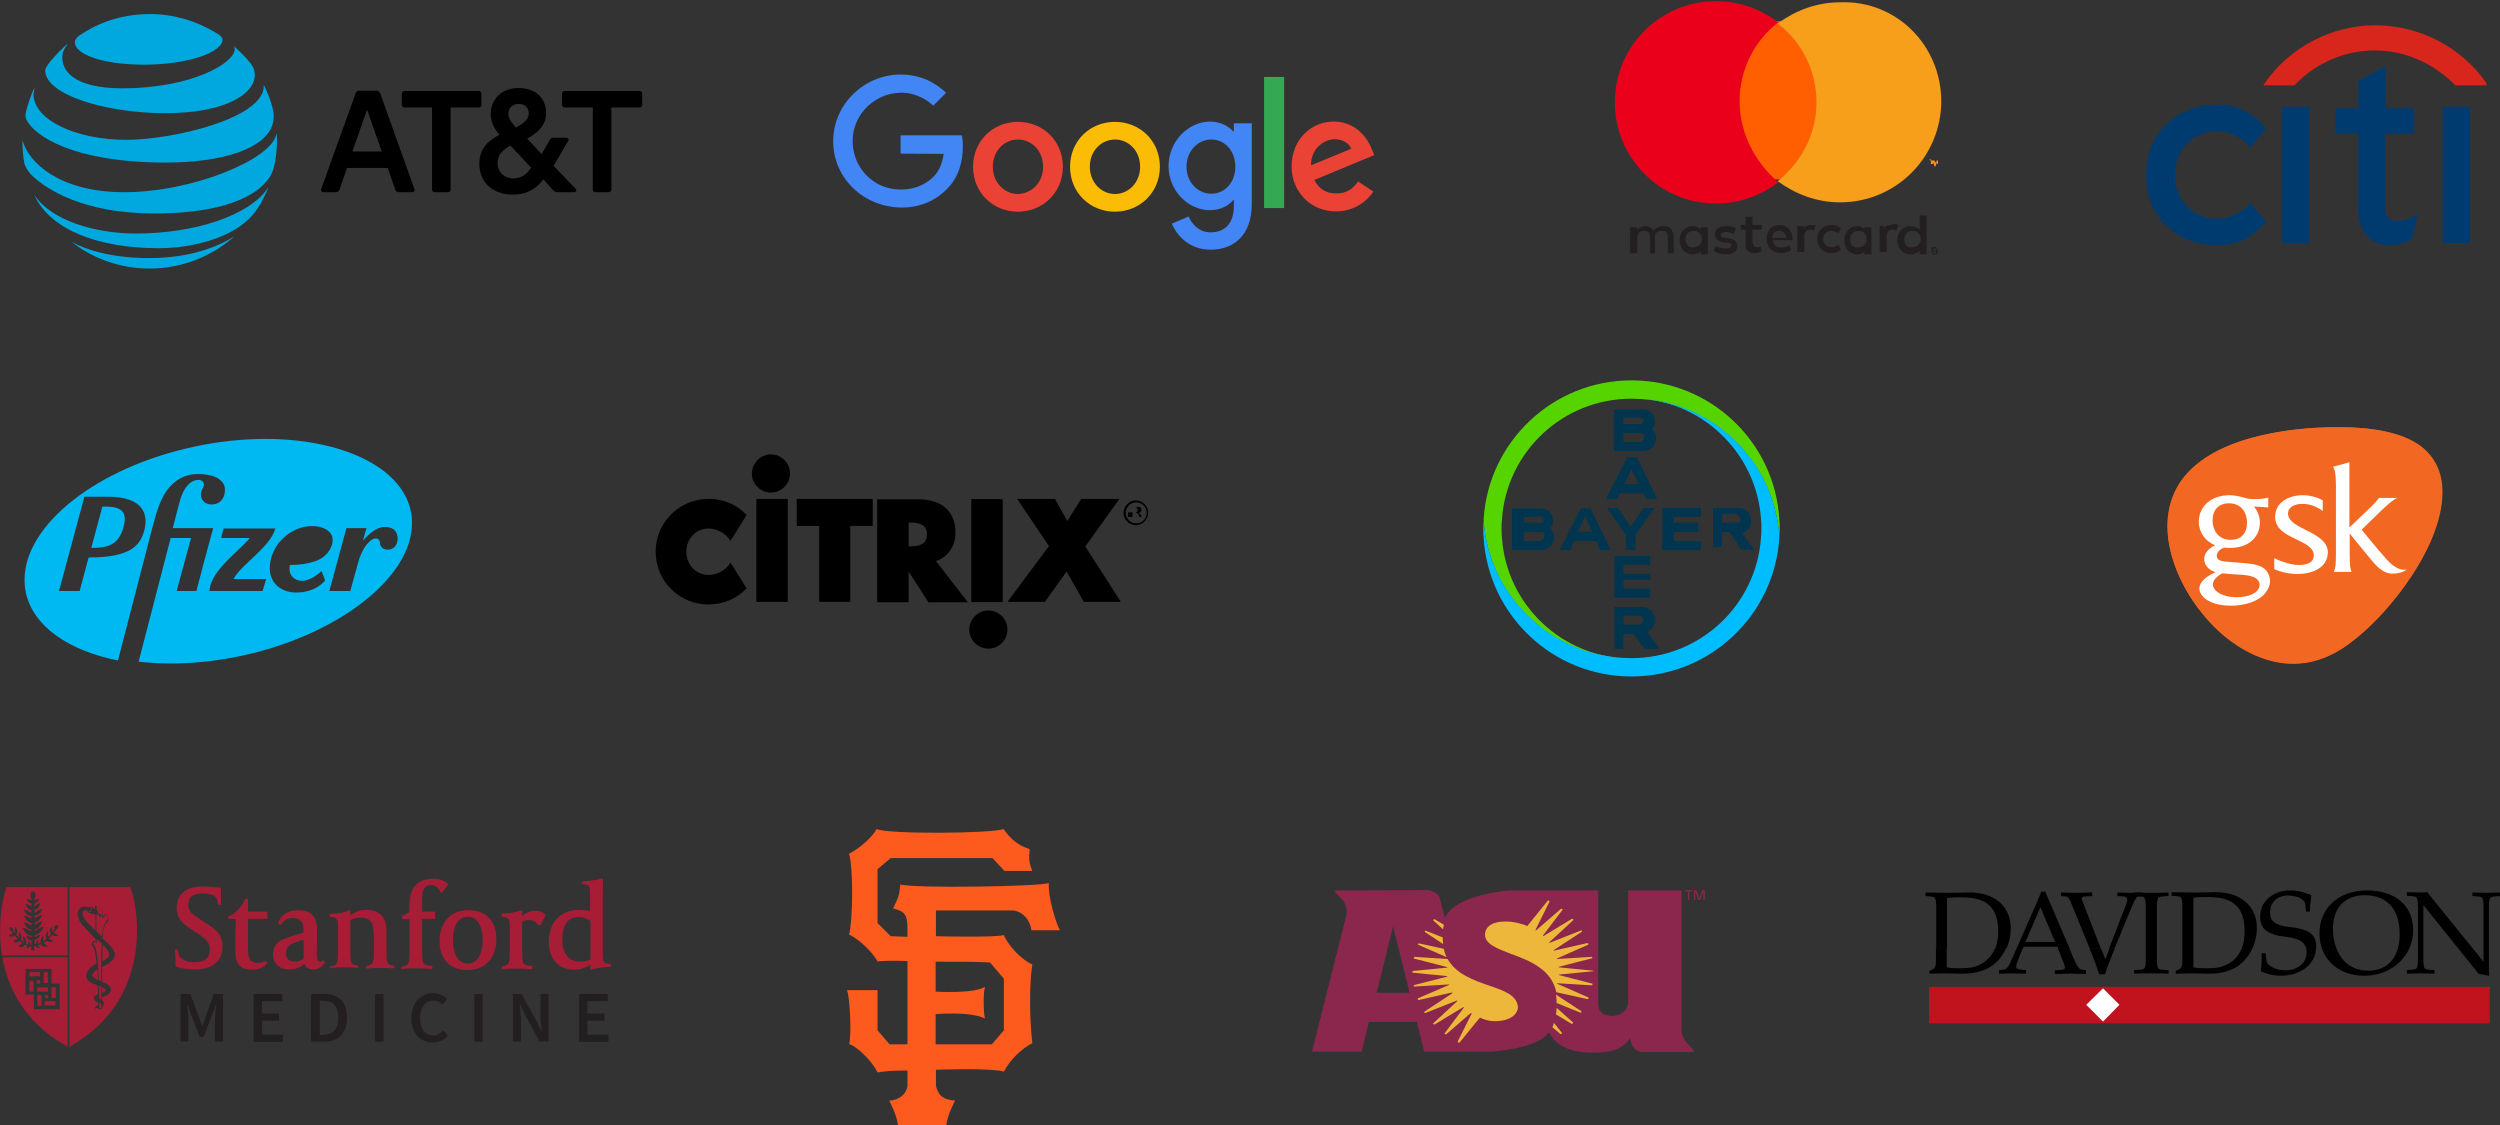 <!-- Generator: Adobe Illustrator 22.0.1, SVG Export Plug-In  -->
<svg version="1.1"
	 xmlns="http://www.w3.org/2000/svg" xmlns:xlink="http://www.w3.org/1999/xlink" xmlns:a="http://ns.adobe.com/AdobeSVGViewerExtensions/3.0/"
	 x="0px" y="0px" width="835px" height="375.8px" viewBox="0 0 835 375.8" style="enable-background:new 0 0 835 375.8;"
	 xml:space="preserve">
<rect x="0" y="0" width="835" height="375.8" fill="#333333" stroke="none"/>
<style type="text/css">
	.st0{fill:#00A8E0;}
	.st1{fill:#003B70;}
	.st2{fill:#D9261C;}
	.st3{fill:#EA4335;}
	.st4{fill:#FBBC05;}
	.st5{fill:#4285F4;}
	.st6{fill:#34A853;}
	.st7{fill:#00354F;}
	.st8{fill:#56D400;}
	.st9{fill:#00BDFF;}
	.st10{fill:#231F20;}
	.st11{fill:#F79410;}
	.st12{fill:#FF5F00;}
	.st13{fill:#EB001B;}
	.st14{fill:#F79E1B;}
	.st15{fill:#FD5A1E;}
	.st16{fill:#8B274C;}
	.st17{fill:#ECB73A;}
	.st18{fill:#A81D36;}
	.st19{fill:#C1131E;stroke:#C1111E;stroke-miterlimit:3.864;}
	.st20{fill:#FFFFFF;}
	.st21{fill-rule:evenodd;clip-rule:evenodd;}
	.st22{clip-path:url(#SVGID_3_);}
	.st23{fill:#00B9F2;}
	.st24{clip-path:url(#SVGID_7_);}
</style>
<defs>
</defs>
<g>
	<g>
		<g id="g3_1_">
			<path id="path5_1_" d="M198.9,64.2c-0.6,0-0.9-0.4-0.9-0.9V35.9h-9.4c-0.5,0-0.9-0.4-0.9-0.9v-3.7c0-0.5,0.4-0.9,0.9-0.9h25
				c0.5,0,0.9,0.4,0.9,0.9V35c0,0.5-0.4,0.9-0.9,0.9h-9.4v27.4c0,0.5-0.4,0.9-0.9,0.9h-4.4 M127.5,50.6l-4.9-14l-4.9,14H127.5z
				 M138.4,63.1c0.2,0.6-0.1,1.1-0.7,1.1h-4.5c-0.6,0-1-0.3-1.2-0.9l-2.5-7.2h-13.6l-2.5,7.2c-0.2,0.6-0.6,0.9-1.2,0.9h-4.2
				c-0.6,0-0.9-0.6-0.7-1.1l11.5-32c0.2-0.6,0.6-0.8,1.2-0.8h5.7c0.6,0,1.1,0.3,1.3,0.9L138.4,63.1 M171.4,59.6c2.7,0,4.5-1.3,6-3.6
				l-6.9-7.4c-2.6,1.5-4.3,3-4.3,5.9C166.2,57.6,168.6,59.6,171.4,59.6 M173.3,34.7c-2.2,0-3.5,1.4-3.5,3.3c0,1.4,0.8,2.7,2.5,4.6
				c3-1.7,4.3-2.8,4.3-4.7C176.6,36.2,175.5,34.7,173.3,34.7 M192.2,63c0.6,0.6,0.2,1.2-0.5,1.2h-5.4c-0.7,0-1.1-0.2-1.6-0.7
				l-3.2-3.6c-2.2,2.9-5.2,5.1-10.3,5.1c-6.2,0-11.1-3.8-11.1-10.2c0-5,2.6-7.6,6.7-9.8c-2-2.3-2.9-4.7-2.9-6.7
				c0-5.3,3.7-8.9,9.3-8.9c5.7,0,9.2,3.4,9.2,8.4c0,4.3-3.1,6.7-6.3,8.5l4.8,5.2l2.7-4.7c0.3-0.6,0.7-0.8,1.4-0.8h4.1
				c0.7,0,1.1,0.5,0.6,1.2l-4.8,8.2L192.2,63 M149.6,64.2c0.6,0,0.9-0.4,0.9-0.9V35.9h9.4c0.5,0,0.9-0.4,0.9-0.9v-3.7
				c0-0.5-0.4-0.9-0.9-0.9h-24.8c-0.5,0-0.9,0.4-0.9,0.9V35c0,0.5,0.4,0.9,0.9,0.9h9.2v27.4c0,0.5,0.4,0.9,0.9,0.9H149.6L149.6,64.2
				z"/>
			<path id="path9_1_" class="st0" d="M23.9,80.8c7.2,5.6,16.3,8.9,26.1,8.9c10.7,0,20.5-4,28-10.5c0.1-0.1,0-0.1,0-0.1
				c-3.4,2.2-12.9,7.1-28,7.1C36.9,86.2,28.6,83.3,23.9,80.8C23.9,80.6,23.9,80.7,23.9,80.8 M52.9,82.9c10.5,0,22-2.9,28.8-8.5
				c1.9-1.5,3.7-3.6,5.3-6.3c0.9-1.6,1.8-3.5,2.6-5.3c0-0.1,0-0.1-0.1,0C83.1,72.2,64.6,78,45.4,78c-13.5,0-28.1-4.3-33.7-12.6
				c-0.1-0.1-0.1,0-0.1,0C16.9,76.8,33,82.9,52.9,82.9 M41.5,64.2c-21.8,0-32-10.1-33.9-17.1c0-0.1-0.1-0.1-0.1,0
				c0,2.3,0.2,5.3,0.6,7.3c0.2,1,1,2.5,2.1,3.7c5.3,5.5,18.4,13.2,41.2,13.2c31,0,38.1-10.3,39.5-13.7c1-2.4,1.6-6.8,1.6-10.5
				c0-0.9,0-1.6-0.1-2.3c0-0.1-0.1-0.1-0.1,0C90.8,53.2,64.3,64.2,41.5,64.2 M11.6,29c-1.2,2.5-2.6,6.6-3,8.8
				c-0.2,0.9-0.1,1.4,0.2,2.1c2.6,5.5,15.8,14.4,46.6,14.4c18.8,0,33.4-4.6,35.7-13c0.4-1.5,0.5-3.2-0.1-5.4
				c-0.6-2.5-1.8-5.3-2.8-7.4c0-0.1-0.1-0.1-0.1,0c0.4,11-30.4,18.2-46,18.2c-16.8,0-30.9-6.7-30.9-15.2
				C11.3,30.6,11.4,29.8,11.6,29C11.7,28.9,11.6,28.9,11.6,29 M78.1,15.4c0.2,0.3,0.3,0.6,0.3,1c0,4.7-14.5,13.1-37.5,13.1
				c-16.9,0-20.1-6.3-20.1-10.3c0-1.4,0.5-2.9,1.8-4.4c0.1-0.1,0-0.1-0.1-0.1c-2.2,1.9-4.2,4-6,6.2c-0.8,1.1-1.4,2-1.4,2.6
				c0,8.3,20.7,14.3,40.1,14.3c20.6,0,29.9-6.7,29.9-12.7c0-2.1-0.8-3.4-2.9-5.7C80.8,17.9,79.5,16.6,78.1,15.4
				C78.1,15.3,78,15.3,78.1,15.4 M71.7,10.7c-6.4-3.8-13.8-6-21.7-6c-8,0-15.7,2.2-22,6.2C26,12,25,13,25,14.2
				c0,3.6,8.4,7.4,23.2,7.4c14.7,0,26.1-4.2,26.1-8.3C74.3,12.4,73.5,11.7,71.7,10.7"/>
		</g>
	</g>
	<g>
		<g transform="matrix(2.476,0,0,2.476,-2.952,-2.952)">
			<path class="st1" d="M304.8,28.6L304.8,28.6c-1.4,1.4-2.9,2.1-4.5,2.1c-3.3,0-5.7-2.5-5.7-5.9c0-3.4,2.4-5.9,5.7-5.9
				c1.6,0,3.1,0.7,4.4,2.1l0.1,0.1l2.1-2.6l-0.1-0.1c-1.8-2.1-3.9-3.1-6.5-3.1c-2.6,0-5,0.9-6.7,2.5c-1.9,1.7-2.9,4.1-2.9,7
				c0,2.9,1,5.3,2.9,7c1.7,1.6,4.1,2.5,6.7,2.5c2.6,0,4.7-1,6.5-3.1l0.1-0.1L304.8,28.6z"/>
			<path class="st1" d="M309,34h3.7V15.6H309V34z"/>
			<path class="st1" d="M327.3,30.1c-1,0.6-1.9,0.9-2.7,0.9c-1.2,0-1.7-0.6-1.7-2.1v-9.7h3.9v-3.4H323v-5.7l-3.7,2v3.7h-3.1v3.4h3.1
				v10.3c0,2.8,1.6,4.7,4,4.8c1.6,0,2.6-0.5,3.2-0.8l0,0l0.9-3.5L327.3,30.1L327.3,30.1z"/>
			<path class="st1" d="M330.7,34h3.7V15.6h-3.7V34z"/>
			<path class="st2" d="M336.6,12.4c-3.4-4.9-9.1-7.8-15-7.8c-5.8,0-11.5,2.9-14.9,7.8l-0.2,0.3h4.3l0-0.1c2.9-3,6.8-4.6,10.7-4.6
				c4,0,7.8,1.6,10.8,4.6l0,0.1h4.3L336.6,12.4L336.6,12.4z"/>
		</g>
	</g>
	<g>
		<g id="g38907_1_" transform="matrix(1.25,0,0,-1.25,-539.886,154.397)">
			<g id="XMLID_2_">
				<g>
					<path d="M735.4-10.2c1.8,0,3.3-1.5,3.3-3.3s-1.5-3.3-3.3-3.3c-1.8,0-3.3,1.5-3.3,3.3C732.2-11.7,733.6-10.2,735.4-10.2z
						 M738.3-13.5c0,1.6-1.3,2.8-2.8,2.8s-2.8-1.3-2.8-2.8c0-1.6,1.3-2.8,2.8-2.8C737-16.4,738.3-15.1,738.3-13.5z"/>
					<path d="M736.9-14.6h-0.6c0,0,0-0.4,0-0.2c0,0.8-0.2,1-0.9,1.4h-2.1v-1.2h1.2v2.4h0.9c0.8,0.5,1.5,0.3,1.5-0.5
						c0-0.6-0.5-0.8-0.9-0.9C736.6-13.7,736.9-14.1,736.9-14.6C736.8-15,736.9-14.6,736.9-14.6z M735.9-12.8c0,0.4-0.3,0.6-0.8,0.6
						h-0.6v-1.2h0.6C735.6-13.4,735.9-13.2,735.9-12.8z"/>
					<polygon points="721.9,-22.5 731.4,-37.3 721.5,-37.3 716.9,-29.2 711.1,-37.3 701.1,-37.3 712.2,-22.4 703.7,-9.8 713.8,-9.8 
						717.1,-15.7 720.8,-9.8 731,-9.8 					"/>
					<polygon points="691.9,-9.8 700,-9.8 700,-9.8 					"/>
					<path d="M696-39.6c2.8,0,5.1-2.3,5.1-5.1s-2.3-5.1-5.1-5.1c-2.8,0-5.1,2.3-5.1,5.1C690.9-41.9,693.2-39.6,696-39.6z"/>
					<path d="M682-26.4l8.5-11H680l-5.3,8.2v-8.2h-8.4v27.5h11c3.3,0,5.9-0.9,7.6-2.6c1.5-1.5,2.3-3.6,2.3-6.2
						C687.3-22.4,685.2-25.3,682-26.4z M679.6-19.3c0,0.9-0.2,1.6-0.7,2.1c-1,1-2.8,1.1-4.2,1.1v-6.4
						C678.1-22.5,679.6-21.6,679.6-19.3z"/>
					<polygon points="665.1,-9.8 665.1,-17 659.1,-17 659.1,-37.3 650.8,-37.3 650.8,-17 644.8,-17 644.8,-9.8 					"/>
					<polygon points="642.4,-9.8 642.4,-37.3 634,-37.3 634,-33.6 634,-13.6 634,-9.8 					"/>
					<path d="M637.9,2.1c2.8,0,5.1-2.3,5.1-5.1c0-2.8-2.3-5.1-5.1-5.1c-2.8,0-5.1,2.3-5.1,5.1C632.9-0.2,635.1,2.1,637.9,2.1z"/>
					<path d="M631.4-14.1l-4.3-6.9c-1.2,2-3.6,3.3-5.9,3.3c-3.4,0-5.9-2.8-5.9-6.2s2.5-6.2,5.9-6.2c2.4,0,4.7,1.3,5.9,3.3l4.3-6.9
						c-2.6-2.7-6.2-4.3-10.2-4.3c-7.8,0-14.1,6.3-14.1,14.1c0,7.8,6.3,14.1,14.1,14.1C625.2-9.7,628.9-11.4,631.4-14.1z"/>
				</g>
			</g>
		</g>
		<polygon points="334.9,166.7 334.9,201.1 324.4,201.1 324.4,196.4 324.4,171.4 324.4,166.7 		"/>
	</g>
	<g>
		<path class="st3" d="M355,55.7c0,8.6-6.7,15-15,15c-8.3,0-15-6.3-15-15c0-8.7,6.7-15,15-15C348.3,40.7,355,47,355,55.7z
			 M348.4,55.7c0-5.4-3.9-9.1-8.4-9.1c-4.5,0-8.4,3.7-8.4,9.1c0,5.3,3.9,9.1,8.4,9.1C344.5,64.7,348.4,61,348.4,55.7z"/>
		<path class="st4" d="M387.4,55.7c0,8.6-6.7,15-15,15s-15-6.3-15-15c0-8.7,6.7-15,15-15S387.4,47,387.4,55.7z M380.8,55.7
			c0-5.4-3.9-9.1-8.4-9.1s-8.4,3.7-8.4,9.1c0,5.3,3.9,9.1,8.4,9.1S380.8,61,380.8,55.7z"/>
		<path class="st5" d="M418.1,41.6v26.4c0,10.9-6.3,15.4-13.8,15.4c-7.1,0-11.3-4.8-12.9-8.7l5.6-2.4c1,2.4,3.4,5.3,7.3,5.3
			c4.8,0,7.8-3,7.8-8.7v-2.1h-0.2c-1.4,1.8-4.2,3.4-7.7,3.4c-7.3,0-13.9-6.4-13.9-14.7c0-8.4,6.7-14.9,13.9-14.9
			c3.5,0,6.2,1.6,7.7,3.3h0.2v-2.7h6.1L418.1,41.6z M412.6,55.7c0-5.3-3.5-9.1-8-9.1c-4.5,0-8.3,3.8-8.3,9.1c0,5.2,3.8,9,8.3,9
			C409.1,64.7,412.6,60.9,412.6,55.7z"/>
		<path class="st6" d="M428.9,25.7v43.8h-6.7V25.7H428.9z"/>
		<path class="st3" d="M453.6,60.6l5.1,3.4c-1.6,2.4-5.6,6.6-12.5,6.6c-8.5,0-14.8-6.6-14.8-15c0-8.9,6.4-15,14.1-15
			c7.8,0,11.6,6.2,12.8,9.5l0.7,1.7l-20,8.3c1.5,3,3.9,4.5,7.2,4.5C449.6,64.7,451.9,63.1,453.6,60.6L453.6,60.6z M437.9,55.2
			l13.4-5.5c-0.7-1.9-2.9-3.2-5.5-3.2C442.4,46.5,437.8,49.5,437.9,55.2z"/>
		<path class="st5" d="M300.8,51.3v-6.1h20.5c0.2,1.1,0.3,2.3,0.3,3.7c0,4.6-1.2,10.2-5.3,14.2c-3,3.1-6.7,5.1-11.2,5.9
			c-12.9,2.1-25.3-6.5-26.7-19.5c-1.4-13.3,9.4-24.6,22.4-24.6c6.8,0,11.6,2.7,15.2,6.1l-4.3,4.3c-1.9-1.8-4.4-3.3-7.5-4
			c-9.6-2-19,5.3-19.4,15.1c-0.4,9.3,6.8,16.9,15.9,16.9c5.8,0,9.1-2.3,11.2-4.4c1.7-1.7,2.8-4.2,3.3-7.5L300.8,51.3z"/>
	</g>
	<g>

		<g id="g4137_2_" transform="scale(1.303,1.303)">
			<g id="g4139_2_">
				<path id="path4141_2_"  class="st7" d="M416.1,108.7h4.3c0.5,0,0.9-0.4,0.9-0.9
					c0-0.5-0.4-0.9-0.9-0.7h-4.3V108.7z M416.1,113.3h4.4c0.6-0.3,1-0.8,1-1.3c0-0.6-0.4-1-1-1h-4.4V113.3z M423.5,110
					c0.6,0.6,1,1.4,1,2.3c0,1.8-1.5,3.3-3.3,3.3h-7.5v-10.7l7.4,0c1.7,0,3.1,1.4,3.1,3.1C424.3,108.8,424,109.5,423.5,110z"/>
				<path id="path4143_2_"  class="st7" d="M424.8,127.9H422l-0.8-1.5h-5.9l-0.8,1.5h-2.8l5.4-10.7
					h2.5L424.8,127.9z M418.2,120.3l-1.8,3.8h3.7L418.2,120.3z"/>
				<polygon id="polygon4145_2_" class="st7" points="411.9,130.2 414.7,130.2 418,135.1 421.3,130.2 424.1,130.2 419.2,137.2 
					419.2,141 416.8,141 416.8,137.2 				"/>
				<polygon id="polygon4147_2_" class="st7" points="436,130.2 436,132.5 429.1,132.5 429.1,134 435.3,134 435.3,136.4 
					429.1,136.4 429.1,138.7 436,138.7 436,141 426.1,141 426.1,130.2 				"/>
				<path id="path4149_2_"  class="st7" d="M443.4,136.4h-2v3.8h-2.3v-10h6.5
					c1.8,0,3.3,1.5,3.3,3.3c0,1.5-1,2.8-2.4,3.2l3.2,4.2h-3.3L443.4,136.4z M445.2,131.7h-3.8v2.3h3.8c0.5,0.2,1-0.2,1-0.8
					C446.2,132.7,445.8,132.3,445.2,131.7z"/>
				<path id="path4151_2_"  class="st7" d="M412.9,141h-2.8l-0.8-2.3h-5.9l-0.8,2.3h-2.8l5.4-10.7
					h2.5L412.9,141z M406.3,132.5l-1.8,3.8h3.7L406.3,132.5z"/>
				<path id="path4153_2_"  class="st7" d="M390.7,134h4.1c0.5,0,0.9-0.4,0.9-0.9s-0.4-0.9-0.9-0.6
					h-4.1V134z M390.4,138.7h4.5c0.6-0.4,1-0.8,1-1.4c0-0.6-0.4-1-1-0.9h-4.2v2.3H390.4z M397.4,135.4c0.6,0.6,1,1.4,1,2.3
					c0,1.8-1.5,3.3-3.3,3.3h-7.5v-10.7h7.4c1.7,0,3.1,1.4,3.1,3.1C398.2,134.1,397.9,134.8,397.4,135.4z"/>
				<polygon id="polygon4155_2_" class="st7" points="423,142.5 423,144.8 416.1,144.8 416.1,147.1 423,147.1 423,148.6 
					416.1,148.6 416.1,150.9 423,150.9 423,153.2 413.8,153.2 413.8,142.5 				"/>
				<path id="path4157_2_"  class="st7" d="M421.2,159c0-0.6-0.4-1-1-1.2h-4.1v2.3h4.1
					C420.8,160,421.2,159.6,421.2,159z M413.8,166.3v-10.7h7.2c1.8,0,3.3,1.5,3.3,3.3c0,1.4-0.9,2.6-2.1,3.1l3.2,4.3h-3.9l-2.8-3.8
					h-2.6v3.8L413.8,166.3L413.8,166.3z"/>
			</g>
			<g id="g4159_2_">
				<path id="path4161_2_"  class="st8" d="M456.1,133.1c-1.2-19.9-17.7-35.6-37.9-35.6
					s-36.7,15.8-37.9,35.6c0,0.8,0.1,1.6,0.2,2.4c0.8,6.6,3.3,12.7,7.1,17.8c6.9,9.4,18,15.5,30.6,15.5c-17.6,0-32-13.7-33.2-30.9
					c-0.1-0.8-0.1-1.6-0.1-2.4c0-0.8,0-1.6,0.1-2.4c1.2-17.3,15.6-30.9,33.2-30.9c12.6,0,23.7,6.1,30.6,15.5
					c3.8,5.1,6.3,11.2,7.1,17.8c0.1,0.8,0.2,1.5,0.2,2.3c0-0.8,0.1-1.6,0.1-2.4S456.2,133.9,456.1,133.1"/>
				<path id="path4163_2_"  class="st9" d="M380.3,137.8c1.2,19.9,17.7,35.6,37.9,35.6
					s36.7-15.8,37.9-35.6c0-0.8-0.1-1.6-0.2-2.4c-0.8-6.6-3.3-12.7-7.1-17.8c-6.9-9.4-18-15.5-30.6-15.5c17.6,0,32,13.7,33.2,30.9
					c0.1,0.8,0.1,1.6,0.1,2.4c0,0.8,0,1.6-0.1,2.4c-1.2,17.3-15.6,30.9-33.2,30.9c-12.6,0-23.7-6.1-30.6-15.5
					c-3.8-5.1-6.3-11.2-7.1-17.8c-0.1-0.8-0.2-1.6-0.2-2.3c0,0.8-0.1,1.6-0.1,2.4S380.2,137,380.3,137.8"/>
			</g>
		</g>
	</g>
	<g>
		<g transform="translate(1565.7 -1106.8)">
		</g>
	</g>
	<g transform="matrix(3.144 0 0 3.144 -4835.7 -1027.6)">
		<g transform="matrix(1.25 0 0 -1.25 1102.5 727.74)">
			<path class="st10" d="M512.9,299.3L512.9,299.3L512.9,299.3C513,299.3,513,299.3,512.9,299.3C513,299.4,513,299.4,512.9,299.3
				C513,299.4,513,299.4,512.9,299.3C513,299.4,513,299.4,512.9,299.3L512.9,299.3z M513,299.5C513,299.4,513,299.4,513,299.5
				C513,299.4,513,299.4,513,299.5c0.1-0.1,0.1-0.1,0.1-0.1c0,0,0,0,0,0l0.1-0.1H513l-0.1,0.1h-0.2v-0.1h0.1L513,299.5L513,299.5z
				 M512.9,299.2C513,299.2,513,299.2,512.9,299.2c0.1,0,0.1,0,0.1,0.1s0,0,0,0.1c0,0,0,0,0,0.1s0,0,0,0.1c0,0,0,0,0,0.1s0,0-0.1,0
				c0,0,0,0-0.1,0s0,0-0.1,0c0,0,0,0-0.1,0s0,0,0-0.1c0,0,0,0,0-0.1s0,0,0-0.1c0,0,0,0,0-0.1S512.9,299.2,512.9,299.2
				C512.9,299.2,512.9,299.2,512.9,299.2 M512.9,299.6C513,299.6,513,299.6,512.9,299.6c0.1,0,0.1,0,0.2-0.1c0,0,0,0,0-0.1
				c0,0,0-0.1,0-0.1s0-0.1,0-0.1c0,0,0-0.1,0-0.1c0,0,0,0-0.1,0c0,0-0.1,0-0.1,0c0,0-0.1,0-0.1,0c0,0-0.1,0-0.1,0c0,0,0,0,0,0.1
				c0,0,0,0.1,0,0.1s0,0.1,0,0.1c0,0,0,0.1,0,0.1C512.8,299.5,512.8,299.5,512.9,299.6C512.9,299.6,512.9,299.6,512.9,299.6
				 M491.7,300.4c0,0.4,0.3,0.7,0.7,0.7c0.4,0,0.7-0.3,0.7-0.7c0-0.4-0.3-0.7-0.7-0.7C492,299.6,491.7,300,491.7,300.4 M493.6,300.4
				v1h-0.6v-0.2c-0.2,0.2-0.4,0.3-0.7,0.3c-0.6,0-1.1-0.5-1.1-1.2c0-0.7,0.5-1.2,1.1-1.2c0.3,0,0.6,0.1,0.7,0.3v-0.3h0.6V300.4z
				 M510.3,300.4c0,0.4,0.3,0.7,0.7,0.7c0.4,0,0.7-0.3,0.7-0.7c0-0.4-0.3-0.7-0.7-0.7C510.5,299.6,510.3,300,510.3,300.4
				 M512.2,300.4v2h-0.6v-1.2c-0.2,0.2-0.4,0.3-0.8,0.3c-0.6,0-1.1-0.5-1.1-1.2c0-0.7,0.5-1.2,1.1-1.2c0.3,0,0.6,0.1,0.8,0.3v-0.3
				h0.6V300.4z M499.7,301.1c0.3,0,0.5-0.2,0.6-0.6h-1.2C499.1,300.9,499.3,301.1,499.7,301.1 M499.7,301.6c-0.7,0-1.1-0.5-1.1-1.2
				c0-0.7,0.5-1.2,1.2-1.2c0.3,0,0.7,0.1,0.9,0.3l-0.2,0.4c-0.2-0.2-0.4-0.2-0.7-0.2c-0.3,0-0.6,0.1-0.7,0.6h1.7c0,0.1,0,0.1,0,0.2
				C500.8,301.1,500.3,301.6,499.7,301.6 M505.7,300.4c0,0.4,0.3,0.7,0.7,0.7c0.4,0,0.7-0.3,0.7-0.7c0-0.4-0.3-0.7-0.7-0.7
				C505.9,299.6,505.7,300,505.7,300.4 M507.5,300.4v1h-0.6v-0.2c-0.1,0.2-0.3,0.3-0.6,0.3c-0.6,0-1.1-0.5-1.1-1.2
				c0-0.7,0.5-1.2,1.1-1.2c0.3,0,0.6,0.1,0.6,0.3v-0.3h0.6V300.4z M502.9,300.4c0-0.7,0.5-1.2,1.2-1.2c0.3,0,0.6,0.1,0.8,0.3
				l-0.2,0.4c-0.2-0.1-0.4-0.2-0.6-0.2c-0.4,0-0.7,0.3-0.7,0.7c0,0.4,0.3,0.7,0.7,0.7c0.2,0,0.4-0.1,0.6-0.2l0.2,0.4
				c-0.2,0.2-0.5,0.3-0.8,0.3C503.4,301.6,502.9,301.1,502.9,300.4 M509.2,301.6c-0.3,0-0.5-0.1-0.6-0.3v0.2h-0.4v-2.2h0.6v1.3
				c0,0.4,0.2,0.6,0.5,0.6c0.1,0,0.2,0,0.3-0.1l0.2,0.5c-0.1,0-0.3,0.1-0.4,0.1 M496,301.3c-0.2,0.2-0.6,0.2-0.9,0.2
				c-0.6,0-0.9-0.3-0.9-0.7c0-0.4,0.3-0.6,0.8-0.7l0.2,0c0.3,0,0.4-0.1,0.4-0.2c0-0.2-0.2-0.3-0.5-0.3c-0.3,0-0.6,0.1-0.8,0.2
				l-0.2-0.4c0.3-0.2,0.6-0.3,1-0.3c0.7,0,1,0.3,1,0.7c0,0.4-0.3,0.6-0.8,0.7l-0.2,0c-0.2,0-0.4,0.1-0.4,0.2c0,0.2,0.2,0.3,0.4,0.3
				c0.3,0,0.6-0.1,0.7-0.2L496,301.3z M502.4,301.6c-0.3,0-0.5-0.1-0.6-0.3v0.2h-0.6v-2.2h0.6v1.3c0,0.4,0.2,0.6,0.5,0.6
				c0.1,0,0.2,0,0.3-0.1l0.2,0.5C502.6,301.5,502.5,301.6,502.4,301.6 M498.2,301.6h-0.8v0.7h-0.6v-0.7h-0.4v-0.4h0.4V300
				c0-0.5,0.2-0.8,0.8-0.8c0.2,0,0.5,0.1,0.6,0.2l-0.1,0.4c-0.1-0.1-0.3-0.1-0.4-0.1c-0.2,0-0.3,0.4-0.3,0.4v1.1h0.8V301.6z
				 M490.7,299.2v1.4c0,0.5-0.3,0.9-0.9,0.9c-0.3,0-0.6-0.1-0.8-0.4c-0.2,0.3-0.4,0.4-0.7,0.4c-0.2,0-0.5-0.1-0.7-0.3v0.2h-0.6v-2.2
				h0.6v1.3c0,0.4,0.2,0.6,0.6,0.6c0.3,0,0.5-0.2,0.5-0.6v-1.3h0.4v1.3c0,0.4,0.2,0.6,0.6,0.6c0.4,0,0.5-0.2,0.5-0.6v-1.3H490.7z"/>
		</g>
		<g transform="matrix(1.25 0 0 -1.25 1103.2 710.77)">
			<path class="st11" d="M512.6,293.2v0.3h-0.1l-0.1-0.2l-0.1,0.2h-0.2v-0.3h0.1v0.2l0.1-0.4h0.1l0.1,0.4V293.2L512.6,293.2z
				 M512.2,293.2v0.4l0,0v-0.1h-0.3v0.1h0.1v-0.4H512.2z"/>
		</g>
		<path class="st12" d="M1731.7,345.9h-9.4v-16.8h9.4V345.9z"/>
		<g transform="matrix(1.25 0 0 -1.25 1064.5 698.59)">
			<path class="st13" d="M526.7,288.8c0,2.7,1.3,5.2,3.3,6.7c-1.5,1.1-3.3,1.8-5.3,1.8c-4.7,0-8.6-3.8-8.6-8.6
				c0-4.7,3.8-8.6,8.6-8.6c2,0,3.8,0.7,5.3,1.8C528,283.6,526.7,286.1,526.7,288.8"/>
		</g>
		<g transform="matrix(1.25 0 0 -1.25 1103.8 698.59)">
			<path class="st14" d="M512.4,288.8c0-4.7-3.8-8.6-8.6-8.6c-2,0-3.8,0.7-5.3,1.8c2,1.6,3.3,4,3.3,6.7c0,2.7-1.3,5.2-3.3,6.7
				c1.5,1.1,3.3,1.8,5.3,1.8C508.6,297.4,512.4,293.5,512.4,288.8"/>
		</g>
	</g>
	<g>
	</g>
	<g>
		<path class="st15" d="M283.3,285.3c3.9-1.9,8.1-5.8,9.5-8.4c3.8,1.8,38.4,1.5,42.4,0c2.4,3.5,5,5.5,8.7,6.7
			c-0.3,3.4-0.2,4.6,0.9,7.3h-9.3l-4-4.3h-34l-4.4,3.7v18l4.4,4.4l5.6,0.2c0-6.9,0.1-8.2-4.8-9.5c1.6-3.4,2-3.8,2.4-8
			c4.2,1.4,47.7,0.7,49.6-0.5c-0.3,4.4,2.1,12.7,3.7,15.8h-9.5c-0.5-3.4-2.6-6-5.9-6.6h-26v8.6c0,0,20.1,0.5,22.7-0.4
			c1.3,3.4,6.1,8.5,9.5,9.8c-1.1,7-0.9,19,0,26.3c-3.7,1.9-7.5,5.7-9.5,9.5c-4.7-1.3-22.7-0.6-22.7-0.6v5.4c0.9,3.7,2.9,4.6,6.4,4.9
			c0,0-2.8,5.2-2.9,8.3h-16.2c-0.1-3-2.9-8.3-2.9-8.3c3.1-0.1,5.7-2,6.1-4.9v-5.1c0,0-5.7-0.2-10,0.6c-1.3-2.9-6-8.2-9.5-9.5
			c0.8-2.1,0.4-15.3-0.7-18h10.2v13.4l4,4.7h6V321c0,0-5.3-0.3-10,0.1c-1.4-2.6-5.4-6.9-9.5-9c1.3-4.9,1.4-22.3,0-26.9 M312.5,321.2
			v10c0,0,12.7,0.8,16.5-1.6c-0.7,2.2-0.5,9.4,0,10.6c-4.9-2.5-16.5-1.5-16.5-1.5v10.1h18.8l4-4.7v-17.2l-4.6-5.4
			C327.9,321.2,318.1,321.2,312.5,321.2L312.5,321.2z"/>
	</g>
	<g>
		<g>
			<path class="st16" d="M563.4,348.3c-1.8-2-1.8-4-1.8-4v-46.9h-17.8v37.5c-0.3,3.6-3.7,4.5-5.7,4.4c-2.8-0.1-4.4-1.6-4.3-4.3
				v-37.6h-17.4h0h-12.3c0,0-18.5,1.4-21.5,9.3l-1.8-7c-0.4-1.4-3.4-2.4-3.4-2.4h-2.3l-23.3,0.1h-5.5c-0.4,0-0.6,0.1-0.4,0.5
				c0,0,0.8,0.8,2.4,2.5c2.1,2.4,1.3,5.6,1.3,5.6l-11.4,45.3h16.6l2.4-10h16l2.5,10h21.8c0,0,16.2-0.9,19.8-6.5
				c2.7,5.1,8.5,7.5,18.6,6.6c3.6-0.3,7-2,8.5-4.6l0.7,2.2c0.6,1.3,1.8,2.3,3.5,2.4h16.7c0.4-0.1,0.6-0.2,0.4-0.5
				C565.8,350.9,564.9,349.9,563.4,348.3L563.4,348.3z M459.8,331.6l5.5-22.2l5.5,22.2H459.8z M563.8,300.6h0.4v-2.9h1v-0.4h-2.5
				v0.4h1.1V300.6z M568.6,297.3l-1,2.7l-1-2.7h-0.8v3.3h0.4v-2.8h0l1.1,2.8h0.5l1.1-2.8h0v2.8h0.5v-3.3H568.6L568.6,297.3z"/>
			<path class="st17" d="M482,310.4l0-0.1c0.1-0.5,0.1-1,0.3-1.4l0,0l-3-1.8c-0.1-0.1-0.3-0.1-0.5,0c-0.1,0.1-0.1,0.1-0.1,0.2
				c0,0.1,0.1,0.2,0.1,0.2L482,310.4L482,310.4z M482,315.3l0-0.1c-0.1-0.7-0.1-1.4-0.1-2.1l-5.6-2.2c-0.2-0.1-0.4,0-0.4,0.1
				c0,0.1-0.1,0.1,0,0.2c0,0.1,0.1,0.2,0.2,0.2L482,315.3L482,315.3z M473.8,315.6l9.4,4.1l-0.1-0.1c-0.4-0.9-0.7-1.8-0.9-2.7l0,0
				l-8.2-1.8c-0.2,0-0.3,0-0.4,0.2c0,0.1,0,0.2,0,0.2C473.6,315.5,473.7,315.6,473.8,315.6L473.8,315.6z M497.4,329.2
				c-5.2-1.8-11-3.8-13.9-8.9l0,0l-10.9-0.7c-0.2,0-0.3,0.1-0.4,0.3c0,0.1,0,0.2,0,0.2c0.1,0.1,0.1,0.1,0.2,0.1l10.9,2.8
				c0,0,0.1,0,0.1,0c0,0,0,0,0,0.1c0,0.1-0.1,0.1-0.1,0.1l-11.3,1.1c-0.2,0-0.3,0.1-0.3,0.3c0,0.1,0,0.2,0.1,0.2
				c0.1,0.1,0.1,0.1,0.2,0.1l11.3,1.1c0.1,0,0.1,0,0.1,0.1c0,0,0,0.1,0,0.1c0,0,0,0-0.1,0l-10.9,2.8c-0.1,0-0.1,0.1-0.2,0.1
				c0,0.1-0.1,0.1,0,0.2c0,0.2,0.2,0.3,0.4,0.2l11.3-0.7c0.1,0,0.1,0,0.1,0.1c0,0,0,0.1,0,0.1c0,0,0,0-0.1,0l-10.2,4.4
				c-0.1,0-0.1,0.1-0.2,0.2c0,0.1,0,0.1,0,0.2c0.1,0.1,0.3,0.2,0.4,0.2l11-2.5c0.1,0,0.1,0,0.2,0.1c0,0,0,0,0,0.1c0,0,0,0.1-0.1,0.1
				l-9.1,6c-0.1,0-0.1,0.1-0.2,0.2c0,0.1,0,0.2,0,0.2c0.1,0.1,0.3,0.2,0.5,0.1l10.3-4.1c0,0,0.1,0,0.2,0c0,0,0,0.1,0,0.1
				c0,0,0,0,0,0.1l-7.9,7.3c-0.1,0.1-0.1,0.1-0.1,0.2c0,0.1,0,0.2,0.1,0.2c0.1,0.1,0.3,0.1,0.5,0l9.4-5.7c0,0,0.1,0,0.2,0
				c0.1,0,0,0.1,0,0.1c0,0,0,0.1,0,0.1l-6.3,8.4c0,0.1-0.1,0.1-0.1,0.2c0,0.1,0.1,0.2,0.1,0.2c0.1,0.1,0.3,0.1,0.5,0l8.1-7
				c0,0,0.1-0.1,0.2,0c0,0,0.1,0.1,0.1,0.1c0,0,0,0,0,0.1l-4.6,9.2c0,0.1,0,0.1,0,0.2c0,0.1,0.1,0.2,0.2,0.2c0.2,0.1,0.4,0,0.5-0.1
				c0,0,6.7-8.3,6.7-8.2c1.3,0.6,2.7,1,3.7,1.1c3.2,0.3,6.1-0.4,7.7-1.9c0.8-0.8,1.3-1.7,1.3-2.7
				C506.7,332.4,502.4,330.9,497.4,329.2L497.4,329.2z M519,341.6l0,0.1c-0.1,0.5-0.3,0.9-0.5,1.4l0,0l2.6,2.2
				c0.1,0.1,0.3,0.1,0.5,0c0.1-0.1,0.1-0.1,0.1-0.2c0-0.1,0-0.2-0.1-0.2L519,341.6L519,341.6z M519.9,336.6l0,0.1
				c0,0.7-0.1,1.4-0.2,2.1l0,0l5.1,3.1c0.1,0.1,0.3,0.1,0.5-0.1c0.1-0.1,0.1-0.1,0.1-0.2c0-0.1,0-0.1-0.1-0.2L519.9,336.6
				L519.9,336.6z M519.7,332.2l0,0.1c0.1,0.7,0.2,1.5,0.2,2.3l0,0.4l7.9,3.2c0.2,0.1,0.4,0,0.4-0.1c0-0.1,0.1-0.1,0-0.2
				c0-0.1-0.1-0.1-0.1-0.2L519.7,332.2L519.7,332.2z M532.2,324.3c-0.1-0.1-0.1-0.1-0.2-0.1l-11.3-1.1c-0.1,0-0.1,0-0.1-0.1
				c0,0,0-0.1,0-0.1c0,0,0,0,0.1,0l10.9-2.8c0.1,0,0.2-0.1,0.2-0.1c0-0.1,0.1-0.1,0-0.2c0-0.2-0.2-0.3-0.4-0.2l-11.3,0.7
				c-0.1,0-0.1,0-0.1-0.1c0,0,0-0.1,0-0.1c0,0,0,0,0.1,0l10.2-4.5c0.1,0,0.1-0.1,0.2-0.2c0-0.1,0-0.2,0-0.2
				c-0.1-0.2-0.3-0.2-0.4-0.2l-11,2.5c-0.1,0-0.1,0-0.2,0c0,0,0-0.1,0-0.1c0,0,0,0,0.1-0.1l9.2-6c0.1,0,0.1-0.1,0.2-0.2
				c0-0.1,0-0.2,0-0.2c-0.1-0.1-0.3-0.2-0.4-0.1l-10.4,4.1c0,0-0.1,0-0.1,0c0,0,0-0.1,0-0.1c0,0,0,0,0-0.1l7.9-7.3
				c0.1-0.1,0.1-0.1,0.1-0.2c0-0.1,0-0.2-0.1-0.2c-0.1-0.1-0.3-0.1-0.4-0.1l-9.4,5.7c0,0-0.1,0-0.2,0c0,0,0,0,0-0.1c0,0,0-0.1,0-0.1
				l6.4-8.4c0.1-0.1,0.1-0.1,0.1-0.2c0-0.1,0-0.2-0.1-0.2c-0.1-0.1-0.4-0.1-0.5,0l-8.2,7.1c0,0-0.1,0.1-0.2,0c0,0,0,0,0-0.1
				c0,0,0,0,0-0.1l4.6-9.3c0-0.1,0.1-0.1,0-0.2c0-0.1-0.1-0.2-0.2-0.2c-0.2-0.1-0.4,0-0.4,0.1l-6.8,8.4c-1.9-0.9-5-1.5-6.5-1.5
				c0,0-0.1,0-0.1,0c-3-0.1-5.2,0.5-6.4,1.7c-0.7,0.7-1.1,1.6-1.1,2.6c0,1.5,0.8,2.7,2.6,3.8c1.6,1,3.8,1.8,6.1,2.7
				c3,1.1,6.5,2.4,9.3,4.4c3.2,2.2,5.1,5,5.8,8.4l0,0l10.4,2.3c0.2,0,0.3,0,0.4-0.2c0-0.1,0-0.2,0-0.2c0-0.1-0.1-0.1-0.2-0.2
				l-10.2-4.5c0,0,0,0-0.1,0c0,0,0-0.1,0-0.1c0-0.1,0.1-0.1,0.1-0.1l11.3,0.7c0.2,0,0.3-0.1,0.4-0.3c0-0.1,0-0.2,0-0.2
				c-0.1-0.1-0.1-0.1-0.2-0.1l-10.9-2.8c0,0-0.1,0-0.1,0c0,0,0,0,0-0.1c0-0.1,0.1-0.1,0.1-0.1l11.3-1.1c0.1,0,0.2,0,0.2-0.1
				s0.1-0.1,0.1-0.2C532.3,324.5,532.3,324.4,532.2,324.3L532.2,324.3z"/>
		</g>
	</g>
	<g>
		<g>
			<g>
				<path class="st18" d="M96.8,323.8c-5.2,0-5.6-3.9-5.6-5.1c0-1.4,0.4-3.9,3.7-5.1c3.4-1.3,4.1-1.4,6.5-2.1v-0.6
					c0-1.1,0-1.4-0.2-2.1c-0.5-1.4-1.7-2.2-3.5-2.2c-2.6,0-3.7,2-3.7,2l-0.2,0.4l-1-0.6L93,308c0.5-1.5,2.3-4,6.5-4
					c2.7,0,4.4,0.8,5.5,2.4c0.8,1.3,0.9,3.1,0.9,5c0,1.6,0,3.5-0.1,5c0,1,0,1.9,0,2.4c0,1.4,0.2,2.4,1.3,2.4c0.3,0,0.5-0.1,0.6-0.2
					l0.3-0.3l0.6,0.7l-0.2,0.3c-1,1.2-2,2.1-3.8,2.1c-1.5,0-2.6-0.7-2.9-1.9C100.8,322.7,99.3,323.8,96.8,323.8z M101.4,313.8
					c-2.5,0.8-3.4,1.2-4.2,1.6c-1.1,0.6-1.7,1.7-1.7,3c0,1,0.4,2.8,2.9,2.8c0.8,0,2-0.2,3-0.9V313.8z"/>
			</g>
			<g>
				<g>
					<path class="st18" d="M65.2,323.8c-2.5,0-4.4-0.3-6.3-0.9l-0.3-0.1v-1.4c0-1.9,0-2.6-0.1-3.2l-0.1-1l1.1,0l0,0.4
						c0,0.9,0.3,1.7,0.9,2.3c0.8,0.9,2.7,1.5,4.4,1.5c3.6,0,5.3-1.4,5.3-4.3c0-2.5-1.6-3.6-3.7-5.1l-0.3-0.2l-2.3-1.5
						c-3.2-2.1-4.8-3.8-4.8-7.2c0-1.7,0.6-7,8.6-7c3.3,0,5.8,0.4,5.9,0.4l0.3,0.1l0,0.3c0,0,0,1.1,0,2.2c0,0.9,0,1.7,0,2.5l0,0.6h-1
						l0-0.4c-0.1-1-0.4-1.8-0.9-2.3c-0.8-0.8-2.5-1.1-4.3-1.1c-4.2,0-4.7,2.2-4.7,3.8c0,2.3,1.2,3,3.7,4.7l2.9,1.9
						c2.5,1.6,4.8,3.2,4.8,7.3C74.4,323,67.9,323.8,65.2,323.8z"/>
				</g>
				<g>
					<path class="st18" d="M84.2,323.9c-3,0-4.6-1.1-5.3-3.4c-0.3-0.9-0.3-2.8-0.3-3.9c0-3.1,0-5.5,0.1-8.4l0-1.3h-2.5v-0.8l0.2-0.1
						c1.2-0.5,1.6-0.8,2.1-1.2c1.8-1.4,3.1-3.8,3.1-3.9l0.4-0.7h0.8v4.3h6.5v2.4h-6.5v10c0,3,0.6,4.7,3.4,4.7c1.3,0,2.3-0.5,2.3-0.5
						l0.4-0.2l0.3,0.8l-0.2,0.2C89.1,322,87.6,323.9,84.2,323.9z"/>
				</g>
				<g>
					<path class="st18" d="M110.2,323.7v-0.9l0.4,0c0.3,0,1.1-0.2,1.7-0.8c0.6-0.7,0.6-2.3,0.6-5.6v-5.5c0-2.4,0-3.4-0.4-3.9
						c-0.4-0.6-1.3-0.6-1.7-0.7c-0.1,0-0.1,0-0.2,0l-0.4,0v-1.1l0.4,0c0.1,0,0.2,0,0.3,0c0.6,0,2-0.1,3.5-0.4c1.1-0.2,1.8-0.6,2-0.7
						l0.2-0.1l0.4,0.2v1.5c1-0.7,2.9-1.8,5.5-1.8c3.4,0,5.7,1.6,6.3,4.5c0.2,0.7,0.3,2.5,0.3,3.4v5.6c0,3.2,0.1,4,0.7,4.6
						c0.3,0.3,0.9,0.5,1.5,0.5l0.4,0v0.9l-0.9,0c-1.4-0.1-2.6-0.1-3.8-0.1c-1.4,0-2.6,0-4.3,0.2l-0.4,0v-0.9l0.3,0
						c0.7-0.1,1.3-0.3,1.6-0.7c0.6-0.6,0.7-2.1,0.7-3.4c0-0.2,0-0.4,0-0.7c0-0.7,0-2.2,0-3.3c0-1.4,0-2.9-0.2-4.4
						c-0.3-2.5-1.6-3.6-4.1-3.6c-1.7,0-2.8,0.4-3.6,0.8v10c0,3.2,0.1,4,0.7,4.6c0.3,0.3,0.9,0.5,1.5,0.5l0.4,0v0.9l-1-0.1
						c-1.3-0.1-2.5-0.1-3.7-0.1c-1.4,0-2.7,0-4.4,0.2L110.2,323.7z"/>
				</g>
				<g>
					<path class="st18" d="M134.1,323.7v-0.9l0.4,0c0.3,0,1.1-0.2,1.7-0.8c0.6-0.7,0.6-2.3,0.6-5.5v-9.5h-2.5v-1.1l0.2-0.1
						c1.1-0.4,1.7-0.8,2.2-1.2c0-1.7,0.1-3.9,0.3-5.1c0.8-3.9,3.3-6,7.7-6c1.9,0,3.6,0.6,4.7,1.5l0.1,0.1l0.1,0.4l-1.9,2.6l-0.5,0
						l-0.1-0.2c-0.7-1.6-1.8-2.3-3.2-2.3c-0.6,0-1.4,0.2-1.9,0.7c-0.8,0.8-1,2.1-1,4.5v3.7h4.3v2.4H141v10.6c0,2.5,0.1,3.8,0.4,4.2
						c0.5,0.8,2.2,0.9,2.6,0.9h0.4v1l-0.4,0c-2.1-0.1-3.7-0.2-4.8-0.2c-1.4,0-3,0-4.7,0.2L134.1,323.7z"/>
				</g>
				<g>
					<path class="st18" d="M156.1,324c-5.8,0-9.3-3.6-9.3-9.7c0-4.7,2.5-10.3,9.7-10.3c5.8,0,9.3,3.6,9.3,9.7
						C165.8,318.5,163.2,324,156.1,324z M156.3,306.2c-1.1,0-2,0.3-2.7,0.9c-1.5,1.3-2.3,3.6-2.3,7c0,1.3,0.2,7.7,4.9,7.7
						c1.1,0,2-0.3,2.7-0.9c1.5-1.3,2.3-3.6,2.3-7C161.2,312.7,161,306.2,156.3,306.2z"/>
				</g>
				<g>
					<path class="st18" d="M167.6,323.7v-1l0.4,0c0.3,0,1.1-0.1,1.7-0.8c0.6-0.7,0.6-2.2,0.6-5.5v-5.5c0-2.4,0-3.4-0.4-3.9
						c-0.4-0.6-1.3-0.6-1.7-0.7c-0.1,0-0.1,0-0.2,0l-0.4,0v-1.2l0.4,0c0.1,0,0.2,0,0.3,0c0.6,0,2-0.1,3.5-0.4
						c0.9-0.2,1.7-0.4,2.1-0.5l0.2-0.1l0.3,0.2v1.7c0.9-0.9,2.4-1.8,4.4-1.8c1.3,0,2.4,0.4,3.2,1.1l0.1,0.1v0.6l-1.6,3h-0.8
						l-0.1-0.2c-0.4-0.7-1.3-1.5-3.1-1.5c-0.8,0-1.5,0.2-2.1,0.6v9.6c0,2.5,0.1,3.7,0.4,4.2c0.5,0.8,2.2,0.9,2.6,0.9h0.4v1.1l-0.4,0
						c-2.1-0.1-3.7-0.2-4.8-0.2c-1.4,0-3,0-4.7,0.2L167.6,323.7z"/>
				</g>
				<g>
					<path class="st18" d="M197.7,323.9l-0.5-0.2v-1.6c-0.9,0.7-2.8,1.8-5.3,1.8c-5.3,0-8.6-3.6-8.6-9.3c0-1.9,0.4-3.7,1-5.2
						c1.6-3.5,4.9-5.5,9.1-5.5c1.5,0,2.9,0.2,3.7,0.4v-4.1c0-2.4,0-3.7-0.4-4.2c-0.4-0.6-1.2-0.6-1.7-0.7c-0.1,0-0.1,0-0.2,0l-0.4,0
						l0.1-0.9h0.4c0.1,0,2.3-0.2,4.1-0.5c0.8-0.1,1.5-0.3,1.9-0.4l0.2-0.1l0.3,0.2l0,0.2c-0.1,1.6-0.1,4.9-0.1,7.5V317
						c0,2.3,0,3.8,0.4,4.2c0.4,0.6,1.2,0.7,1.7,0.7c0.1,0,0.1,0,0.2,0l0.4,0v1h-0.4c-0.4,0-2.1,0.1-3.7,0.4c-0.9,0.2-1.6,0.3-2,0.4
						L197.7,323.9z M193.3,306.3c-3.7,0-5.5,2.6-5.5,7.8c0,2.1,0.6,7.1,6.2,7.1h0.2c0.7,0,1.9-0.1,3-0.8v-12.8
						C196.8,307.3,195.6,306.3,193.3,306.3z"/>
				</g>
			</g>
		</g>
		<g>
			<g>
				<path class="st10" d="M60.5,332h3.1l2.9,7.8l1,3h0.1l1-3l2.8-7.8h3.1v15.9h-2.7v-7.3c0-1.5,0.2-3.6,0.4-5.1h-0.1l-1.3,3.6
					l-2.8,7.2h-1.3l-2.8-7.2l-1.3-3.6h-0.1c0.1,1.5,0.4,3.6,0.4,5.1v7.3h-2.6V332z"/>
				<path class="st10" d="M84.7,332h9.6v2.4h-6.8v4.1h5.7v2.4h-5.7v4.7h7v2.4h-9.8V332z"/>
				<path class="st10" d="M103.9,332h4.3c4.9,0,7.7,2.6,7.7,7.9c0,5.3-2.9,8-7.6,8h-4.4V332z M108,345.6c3.2,0,5-1.8,5-5.7
					c0-3.9-1.8-5.6-5-5.6h-1.2v11.4H108z"/>
				<path class="st10" d="M125.3,332h2.8v15.9h-2.8V332z"/>
				<path class="st10" d="M144.8,331.7c1.9,0,3.5,0.9,4.5,2l-1.6,1.8c-0.8-0.8-1.7-1.3-2.9-1.3c-2.6,0-4.5,2.2-4.5,5.8
					c0,3.6,1.7,5.8,4.4,5.8c1.4,0,2.4-0.6,3.3-1.6l1.6,1.7c-1.3,1.5-3,2.3-5,2.3c-4.1,0-7.2-2.9-7.2-8.2
					C137.4,334.8,140.7,331.7,144.8,331.7z"/>
				<path class="st10" d="M158.4,332h2.8v15.9h-2.8V332z"/>
				<path class="st10" d="M171.3,332h2.9l5,9l1.6,3.4h0.1c-0.1-1.6-0.4-3.7-0.4-5.4V332h2.7v15.9h-2.9l-5-9l-1.6-3.4h-0.1
					c0.1,1.7,0.4,3.6,0.4,5.4v7h-2.7V332z"/>
				<path class="st10" d="M193.4,332h9.6v2.4h-6.8v4.1h5.7v2.4h-5.7v4.7h7v2.4h-9.8V332z"/>
			</g>
		</g>
		<g>
			<path class="st18" d="M32.8,305l0.4,0.2l1,0.3l0-1.6l-1.9-1.1l0,1.1C32.6,304.3,32.9,304.7,32.8,305z"/>
			<path class="st18" d="M35.4,330.8c0-0.3-0.5-0.7-1.3-1.1c0,0.6,0,1.2,0,1.9C35.2,331.2,35.4,330.9,35.4,330.8z"/>
			<path class="st18" d="M30.8,325.8c0.1,0.5,0.8,1,1.9,1.5c0-1.3-0.1-2.5-0.2-3.5C31.2,324.7,30.7,325.4,30.8,325.8z"/>
			<path class="st18" d="M33.8,333.9c0-0.3,0-0.6,0-0.8l0,0v-1.4l0,0c0-0.7,0-1.5,0-2.2c-0.2-0.1-0.5-0.2-0.7-0.3
				c0,1.2,0.1,2.6,0.1,4.1C33.2,333.6,33.6,333.8,33.8,333.9z"/>
			<path class="st18" d="M30,305c-0.7-0.2-0.8-0.6-0.8-0.8c0-0.1,0-0.2-0.2-0.2c0,0-0.1,0-0.2,0c-0.3,0-1,0.1-1.2,0.7
				c-0.2,0.6-0.1,2.1,3.5,5.3c0.3,0.3,0.5,0.5,0.8,0.7l0-5.3C31.5,305.4,30.9,305.3,30,305z"/>
			<path class="st18" d="M30.2,304.6c0.1,0,0.2,0,0.2-0.1c0.1-0.1,0-0.3-0.2-0.3c-0.1-0.1-0.3,0-0.4,0.1c0,0,0,0.1,0,0.2
				c0,0.1,0.1,0.1,0.2,0.2C30.1,304.6,30.1,304.6,30.2,304.6z"/>
			<path class="st18" d="M30.7,303.6c0.1,0,0.1,0,0.1-0.1c0,0,0.1-0.1,0-0.1c0-0.1,0-0.2-0.1-0.2c-0.1-0.1-0.3-0.1-0.4,0
				c0,0-0.1,0.1-0.1,0.1c0,0.1,0,0.2,0.1,0.2C30.6,303.5,30.6,303.6,30.7,303.6z"/>
			<path class="st18" d="M33.8,336.4v-0.7c0-0.5-0.2-0.6-0.6-0.7c0,0.5,0,1,0,1.5l0,0.1c0.1,0.2,0.2,0.2,0.3,0.2
				c0.1,0,0.2,0,0.3-0.2C33.8,336.4,33.8,336.4,33.8,336.4L33.8,336.4z"/>
			<path class="st18" d="M34.2,321c1.3-0.6,2.1-1.3,2.2-2c0.2-1-0.8-2.2-2.1-3.4C34.3,317,34.2,318.8,34.2,321z"/>
			<path class="st18" d="M43.5,296.3H23.2V347v2.6c1.5-0.8,2.9-1.7,4.2-2.6C51.9,330,45.5,300.8,43.5,296.3z M38.3,319.2
				c-0.2,1.5-1.8,2.6-4.2,3.8c0,1.5,0,3.1,0,4.9c0.1,0.1,0.3,0.1,0.4,0.2c2.2,0.9,2.6,1.9,2.5,2.6c-0.1,1.2-1.5,2-2.9,2.3
				c0,0.4,0,0.7,0,1.1c0.4,0.3,0.6,0.7,0.6,1.2c0,0.4-0.2,0.7-0.6,0.9c0,0.1,0,0.2,0,0.3c-0.1,0.4-0.3,0.6-0.7,0.6
				c-0.3,0-0.6-0.2-0.7-0.5c-0.1,0-0.2,0-0.3,0.1c-0.3,0.1-0.4,0.2-0.5,0.2c-0.2,0-0.2-0.1-0.2-0.1c-0.1-0.2,0.1-0.3,0.2-0.5
				c0.3-0.3,0.4-0.4,0.9-0.6c0-0.3,0-0.5,0-0.8c-0.1,0-0.3-0.1-0.4-0.2c-0.8-0.5-1.1-1-1-1.5c0.1-0.7,1-1.1,1.3-1.2c0-1,0-2-0.1-2.9
				c-0.5-0.2-0.9-0.4-1.4-0.5c-2-0.8-2.4-1.9-2.4-2.7c0.1-1.8,2-3.5,3.4-4c-0.4-4.9-1-5.9-1.6-6.2l-0.1-0.1l0.7-1.5l0.7,0.5l0-1
				c-0.4-0.4-0.8-0.8-1.2-1.2c-0.5-0.5-2.8-3-3.1-3.3c-0.5-0.6-1.1-1.5-1.4-2.4c-0.4-1.1-0.3-2.3,0.2-3c0.6-0.8,1.6-1.1,2.9-0.8
				c0.3,0.1,0.4,0.1,0.6,0c0.1,0,0.3-0.1,0.4-0.1c0.3,0,0.5,0.1,0.8,0.3c0.1,0.1,0.4,0.3,0.6,0.6l0-1.3l2.6,1.6l0,2.2
				c0.3-0.4,0.8-0.9,1.3-1l0.2,0l0.4,2.4l-0.1,0.1c-1,0.8-1.6,1.9-1.9,5.8C37.3,315.9,38.6,317.7,38.3,319.2z"/>
			<path class="st18" d="M36,307.1l-0.3-1.8c-0.5,0.2-1,0.9-1.2,1.3l-0.4-0.1l0-0.9l-0.4,0.1l0,0.6l-0.2,0.1l-0.6-0.9l-0.4-0.2
				c-0.1,0.1-0.2,0.1-0.3,0.1l0,5.6c0.6,0.6,1.2,1.2,1.8,1.7C34.5,309.1,35.1,308,36,307.1z"/>
			<path class="st18" d="M32.3,313.7l0,1.4l-0.9-0.6l-0.3,0.8c0.7,0.5,1.5,1.6,1.9,12.1c0.2,0.1,0.5,0.2,0.8,0.3
				c0-5.7,0-9.7,0.2-12.6c-0.4-0.3-0.7-0.7-1.1-1C32.7,314,32.5,313.9,32.3,313.7z"/>
			<path class="st18" d="M0.7,319.1h21.9v-22.8H2.2C1.2,298.7-1.1,308.2,0.7,319.1z M4,311.1c-0.2,0-0.4,0-0.6-0.3
				c-0.2-0.3-0.4-0.9-0.1-1.1c0.2-0.2,0.8,0.1,1,0.4c0.2,0.3,0.1,0.5,0,0.7c0.2,0.3,0.4,0.6,0.6,0.9c-0.1-0.9,0.1-1.6,0.3-2.1
				c0.8,1.1,0.6,2,0.2,2.6c0.3,0.4,0.6,0.7,0.9,1c-0.1-0.6,0-1.5,0.2-2c0.7,1,0.8,2,0.5,2.7c0.3,0.3,0.6,0.5,0.9,0.7
				c-0.2-0.6-0.2-1.5-0.1-2c0.8,0.8,1.1,1.8,0.9,2.5c0.3,0.2,0.7,0.3,1,0.4c-0.2-0.3-0.3-0.9-0.3-1.3c0.6,0.4,0.8,0.8,0.7,1.3
				c0.1,0,0.4,0.1,0.4,0.1l0-1.4c-0.6-0.2-1.5-0.5-1.8-1.7c0.6,0.1,1.3,0.3,1.8,0.7v-0.7c-1.2-0.1-2.4-1-3-2.7
				c1.1,0.2,2.1,0.7,3,1.3v-0.6c-1.1-0.1-2.1-1.1-2.5-2.5c0.9,0.2,1.7,0.6,2.5,1.1v-0.8c-1-0.1-2-1-2.5-2.5c0.9,0.2,1.7,0.5,2.5,1.1
				v-0.9c-1-0.1-2-0.6-2.5-2.2c0.9,0.2,1.7,0.6,2.5,1.2v-1c-0.8-0.1-1.6-0.6-2-2.2c0.7,0.2,1.3,0.5,2,1v-1c-0.6-0.1-1.2-0.4-1.5-1.6
				c0.4,0.1,0.9,0.1,1.5,0.6l0-0.6c-0.5-0.7-0.4-1-0.3-1.6c0.1-0.5,0.2-0.9,0.8-0.9c0.5,0,0.7,0.4,0.8,0.9c0.1,0.6,0.2,0.9-0.3,1.6
				l0,0.6c0.4-0.3,1-0.6,1.5-0.7c-0.3,1.2-0.9,1.5-1.5,1.6l0,1c0.5-0.4,1.3-1,2-1.1c-0.3,1.6-1.1,2.1-1.9,2.2v1
				c0.7-0.4,1.7-1.2,2.5-1.3c-0.4,1.6-1.4,2.2-2.5,2.3l0,0.9c0.7-0.4,1.7-1.1,2.5-1.2c-0.4,1.5-1.5,2.4-2.5,2.6v0.8
				c0.7-0.4,1.7-1.1,2.5-1.2c-0.4,1.6-1.4,2.5-2.5,2.6v0.6c0.8-0.5,2.1-1.3,3-1.4c-0.5,1.7-1.8,2.6-3,2.8v0.7
				c0.4-0.3,1.3-0.7,1.8-0.8c-0.3,1.2-1.2,1.6-1.8,1.7l0,1.4c0.1,0,0.3,0,0.4,0c0-0.5,0.2-1,0.9-1.4c0,0.4-0.2,0.9-0.3,1.3
				c0.3-0.1,0.7-0.2,1-0.3c-0.2-0.7,0.1-1.7,0.9-2.5c0.1,0.5,0,1.4-0.1,2c0.4-0.2,0.7-0.5,1.1-0.8c-0.4-0.7-0.3-1.7,0.4-2.7
				c0.2,0.5,0.2,1.5,0.2,2.1c0.3-0.3,0.6-0.7,0.9-1.1c-0.5-0.6-0.5-1.3,0.1-2.5c0.2,0.5,0.4,1.3,0.4,1.9c0.3-0.4,0.5-0.6,0.7-1.1
				c-0.1-0.3-0.1-0.6,0.1-0.8c0.2-0.3,0.6-0.5,0.9-0.4c0.4,0.2,0.2,0.7,0.1,1c-0.1,0.2-0.3,0.4-0.6,0.4c-0.2,0.4-0.5,0.8-0.8,1.2
				c0.6,0.2,1.1,0.3,1.5,0.8c-0.9,0.4-1.5,0.3-2-0.1c-0.3,0.4-0.7,0.8-1.1,1.2c0.6,0.2,1,0.4,1.5,0.9c-1,0.4-1.8,0.3-2.2-0.2
				c-0.4,0.3-0.7,0.6-1.1,0.8c0.6,0.3,1,0.6,1.4,1.1c-1.2,0.3-1.9-0.1-2.3-0.7c-0.3,0.1-0.7,0.3-1,0.3c0.3,0.3,0.6,0.5,0.7,0.9
				c-0.8,0-1.2-0.2-1.4-0.7c-0.2,0-0.3,0.1-0.5,0.1v1.6l-1-0.4v-1.1c-0.1,0-0.3-0.1-0.4-0.1c-0.1,0.5-0.5,0.6-1.3,0.7
				c0.2-0.4,0.3-0.6,0.6-0.8c-0.4-0.1-0.7-0.3-1-0.4c-0.3,0.7-1,1-2.2,0.7c0.4-0.5,0.8-1,1.4-1.2c-0.3-0.2-0.6-0.4-0.9-0.7
				c-0.4,0.5-1.2,0.7-2.2,0.2c0.4-0.4,0.8-0.8,1.5-0.9c-0.3-0.3-0.6-0.7-0.9-1.1c-0.5,0.4-1.2,0.5-2.1,0.1c0.4-0.4,0.9-0.9,1.5-0.9
				C4.4,311.7,4.2,311.4,4,311.1z"/>
			<rect x="12.5" y="332.3" class="st18" width="1.4" height="3.6"/>
			<rect x="14.9" y="334.4" class="st18" width="3.6" height="1.4"/>
			<rect x="17.2" y="329.7" class="st18" width="1.4" height="3.6"/>
			<rect x="12.3" y="327.4" class="st18" width="1.1" height="1.1"/>
			<rect x="12.4" y="329.8" class="st18" width="3.6" height="1.4"/>
			<rect x="15" y="332.3" class="st18" width="1.1" height="1.1"/>
			<path class="st18" d="M18.4,347c1.3,0.9,2.7,1.8,4.2,2.6V347v-27.3H0.8C2.4,329,7.2,339.3,18.4,347z M17.2,323.6l0,4.9h2.7v8.6
				h-8.6v-4.9H8.5v-8.6H17.2z"/>
			<rect x="9.8" y="327.6" class="st18" width="1.4" height="3.6"/>
			<rect x="14.6" y="324.7" class="st18" width="1.4" height="3.6"/>
			<rect x="9.8" y="324.7" class="st18" width="3.6" height="1.4"/>
		</g>
	</g>
	<g>
		<polygon class="st19" points="644.8,330.1 831.1,330.1 831.1,341.3 644.8,341.3 644.8,330.1 		"/>
		<polygon class="st20" points="702.4,341.2 696.8,335.6 702.4,330.1 707.9,335.6 702.4,341.2 		"/>
		<path class="st21" d="M646.6,316.9v4.5c0,1.1-0.3,2-1,2.3l-1.2,0.6v0.9c1.8,0,3.6-0.1,5.3-0.1c1.8,0,3.5,0.1,5,0.1
			c3.5,0.1,6-0.4,8.4-1.4c2.9-1.2,5.4-3.7,6.9-7l-3.7,0c-1,2.4-2.7,4.3-5.2,5.5c-2.1,1-4.4,1.1-6.4,1.1c-1.3,0-3.4,0-4.5-0.3v-6.3
			H646.6L646.6,316.9z M673.5,316.9l-2.3,5.1c-0.4,1-1.2,1.8-2.1,1.9l-1.4,0.1v1.2c1.5,0,3-0.1,4.5-0.1c1.1,0,2.6,0.1,4.5,0.1V324
			l-1.4-0.1c-1.2-0.1-1.9-0.3-1.9-1.1c0-0.6,1-3.2,1.4-4.1l0.8-1.9H673.5L673.5,316.9z M687.4,316.9l1.5,3.8c0.4,0.9,0.8,2,0.8,2.5
			c0,0.5-0.8,0.7-1.6,0.8l-1.8,0.1v1.2c2.1,0,3.8-0.1,5.2-0.1c1.8,0,3.5,0.1,5.2,0.1V324l-1.3-0.1c-0.7-0.1-1.1-0.6-1.6-1.3
			c-0.5-0.8-0.9-1.9-1.3-2.7l-1.3-3.1H687.4L687.4,316.9z M697.9,316.9l0.9,2.1c0.8,1.9,1.6,4.1,2.3,6.4h2c0.7-2.4,1.6-4.6,2.5-6.8
			l0.7-1.7h-1.8l-1.3,3.5l-1.4-3.5H697.9L697.9,316.9z"/>
		<path class="st21" d="M650.3,316.9v-16.9c1.1-0.3,3.1-0.3,4.5-0.3c7,0,12.6,1.8,12.6,11.4c0,2.2-0.3,4.1-1,5.8l3.7,0
			c1-2.1,1.5-4.4,1.5-6.9c0-7.6-6-12.1-14-11.9c-1.7,0-4.2,0.1-6.8,0.1c-2.6,0-5.1-0.1-7.7-0.1v1.2l1.6,0.1c0.9,0.1,1.4,0.2,1.6,0.6
			c0.3,0.4,0.4,1.4,0.4,2.9v14H650.3L650.3,316.9z M675.6,316.9l0.3-0.7h11.3l0.3,0.7h3.8l-8.2-19.1h-1.3c-1.1,2.8-2.4,5.7-3.6,8.4
			l-4.7,10.7H675.6L675.6,316.9z M701.7,316.9l-6.3-16.3c-0.4-0.9,0.4-1.2,1.2-1.2l2.2-0.1v-1.2c-1.7,0-3.4,0.1-5.2,0.1
			c-1.8,0-3.5-0.1-5.2-0.1v1.2l1.4,0.1c0.7,0,1.2,0.4,1.7,1.6l6.5,15.9H701.7L701.7,316.9z M706.2,316.9l6.1-14.7
			c0.8-1.9,1.3-2.7,2.1-2.8l1.2-0.1v-1.2c-1.4,0-2.8,0.1-4.2,0.1c-1.4,0-2.8-0.1-4.2-0.1v1.2l2,0.1c1,0.1,1.8,0.4,1,2.5l-5.8,15
			H706.2L706.2,316.9z M676.5,314.6l5-11.6l4.9,11.6H676.5L676.5,314.6z"/>
		<path class="st21" d="M807.6,320.4c0,1.5-0.1,2.5-0.4,2.9c-0.2,0.4-0.7,0.5-1.6,0.6l-1.7,0.1v1.2c1.6,0,3.1-0.1,4.5-0.1
			c1.6,0,3,0.1,4.7,0.1V324l-1.7-0.1c-0.9-0.1-1.4-0.2-1.6-0.6c-0.3-0.4-0.4-1.4-0.4-2.9v-18h0.1l18.4,22.9l3.5,0.6
			c0-0.5-0.1-1-0.1-1.4v-21.6c0-1.5,0.1-2.5,0.4-2.9c0.2-0.4,0.7-0.5,1.6-0.6l1.7-0.1v-1.2c-1.7,0-3.1,0.1-4.7,0.1
			c-1.4,0-3-0.1-4.5-0.1v1.2l1.7,0.1c0.9,0.1,1.4,0.2,1.6,0.6c0.3,0.4,0.4,1.4,0.4,2.9v18.2h-0.1l-18.7-23.1c-0.7,0-1.4,0.1-2.1,0.1
			c-1.4,0-3-0.1-4.7-0.1v1.2l1.7,0.1c0.9,0.1,1.4,0.2,1.6,0.6c0.3,0.4,0.4,1.4,0.4,2.9V320.4L807.6,320.4z"/>
		<path class="st21" d="M789.7,325.9c9.2,0,16.3-6.7,16.3-15.1c0-8.7-6.4-13.4-15.4-13.4c-9.8,0-15.9,6.2-15.9,14.3
			C774.7,320.4,781.1,325.9,789.7,325.9L789.7,325.9z M789.9,299c7.8,0,11.6,5.2,11.6,12.9c0,7.2-3.4,12.3-10.5,12.3
			c-8.4,0-11.8-7.2-11.8-14C779.2,303.8,782.6,299,789.9,299L789.9,299z"/>
		<path class="st21" d="M720.4,302.9c0-1.5,0.1-2.5,0.4-2.9c0.2-0.4,0.7-0.5,1.6-0.6l1.9-0.1v-1.2c-2,0.1-3.9,0.1-5.7,0.1
			c-1.9,0-3.8,0-5.8-0.1v1.2l1.9,0.1c0.9,0,1.4,0.2,1.6,0.6c0.3,0.4,0.4,1.4,0.4,2.9v17.5c0,1.5-0.1,2.5-0.4,2.9
			c-0.2,0.4-0.7,0.5-1.6,0.6l-1.9,0.1v1.2c2-0.1,3.9-0.1,5.8-0.1c1.8,0,3.6,0,5.7,0.1V324l-1.9-0.1c-0.9,0-1.4-0.2-1.6-0.6
			c-0.3-0.4-0.4-1.4-0.4-2.9V302.9L720.4,302.9z M728.9,321.4c0,1.1-0.3,2-1,2.3l-1.2,0.6v0.9c1.8,0,3.6-0.1,5.3-0.1
			c1.8,0,3.5,0.1,5,0.1c3.5,0.1,6-0.4,8.4-1.4c4.7-2,8.4-7.5,8.4-13.9c0-7.6-6-12.1-14-11.9c-1.7,0-4.2,0.1-6.8,0.1
			c-2.6,0-5.1-0.1-7.7-0.1v1.2l1.6,0.1c0.9,0.1,1.4,0.2,1.6,0.6c0.3,0.4,0.4,1.4,0.4,2.9V321.4L728.9,321.4z M732.6,299.9
			c1.1-0.3,3.1-0.3,4.5-0.3c7,0,12.6,1.8,12.6,11.4c0,5.3-1.9,9.3-6.2,11.3c-2.1,1-4.4,1.1-6.4,1.1c-1.3,0-3.4,0-4.5-0.3V299.9
			L732.6,299.9z M771.5,304.5c0-1.8,0.2-3.5,0.5-5.5c-1.6-0.6-3.9-1.6-7.1-1.6c-4.7,0-10,2.8-10,8.8c0,4.1,2.4,6,8.6,6.7
			c4,0.5,6.9,1.5,6.9,5.2c0,3.9-3.5,6-7,6c-3.1,0-6.2-1.5-6.4-3.1l-0.3-2.6h-1.3c0,1.8,0,3.9-0.3,6c1.3,0.6,3.9,1.5,6.7,1.5
			c5.8,0,11.8-3.2,11.8-9.9c0-4.5-3.5-5.8-9-6.4c-4.9-0.5-6.4-2.2-6.4-4.8c0-3.9,3-5.7,5.8-5.7c1.5,0,3.2,0.3,4.3,0.9
			c1.4,0.9,1.6,1.3,1.7,2.3l0.2,2.2H771.5L771.5,304.5z"/>
	</g>
	<g>
		<g>
			<g>
				<defs>
					<path id="SVGID_1_" d="M765.9,221.6c-10.1,0-20.7-5.6-29.2-15.4c-2-2.3-3.7-4.7-5.3-7.1c-0.5-0.8-1-1.7-1.5-2.6
						c-1.4-2.5-2.6-5.2-3.5-7.8c-1.6-4.4-2.4-8.8-2.4-12.9c0-12.7,7.4-22,21.9-27.5c12.7-4.9,27.7-5.6,35.6-5.6
						c11.9,0,20.9,2,26.5,5.9c5.1,3.6,7.8,8.9,7.8,15.8c0,5.6-1.8,15.1-10.3,28c-5.8,8.8-13.4,17.1-20.6,22.4
						C778.7,219.4,772.5,221.6,765.9,221.6"/>
				</defs>
				<defs>
					<path id="SVGID_2_" d="M759.2,144.6c-9.2,1.7-18.5,4.8-25.3,10.3c-0.2,0.1-0.3,0.3-0.5,0.4c-2.6,2.2-4.9,4.8-6.5,7.9
						c-1.9,3.6-3,7.7-3,12.6c0,10.7,5.7,23,14.4,32.3c3.9,4.2,8.5,7.7,13.4,10.1c4.5,2.2,9.3,3.5,14.1,3.5c3.8,0,7.4-0.7,10.7-2.1
						c2.9-1.1,5.6-2.7,8.2-4.7c13.6-10.1,30.9-32.8,30.9-50.5c0-0.6,0-1.1-0.1-1.6c-0.2-3.9-1.4-7.3-3.6-10.2
						c-0.9-1.1-1.9-2.2-3-3.1c-2.5-2-5.9-3.7-10.1-4.8c-4.7-1.3-10.5-2-17.6-2C775.6,142.6,767.5,143,759.2,144.6"/>
				</defs>
				<use xlink:href="#SVGID_1_"  style="overflow:visible;fill:#F26722;"/>
				<use xlink:href="#SVGID_2_"  style="overflow:visible;fill:#F26722;"/>
				<clipPath id="SVGID_3_">
					<use xlink:href="#SVGID_1_"  style="overflow:visible;"/>
				</clipPath>
				<clipPath id="SVGID_4_" class="st22">
					<use xlink:href="#SVGID_2_"  style="overflow:visible;"/>
				</clipPath>
			</g>
		</g>
		<path class="st20" d="M748.6,199.4c-7.5,0.8-13.3-4.1-6.4-7.9c1.6,0.1,2.8,0.3,5.4,0.4c5,0.2,6.6,1.3,7,2.7
			C755.2,196.6,753.4,198.9,748.6,199.4 M739,173.7c0-3.3,2-5.6,5.5-5.6c3.9,0,6,2.9,6,6.5c0,3.3-1.8,5.7-5.3,5.7
			C741.2,180.4,739,177.4,739,173.7 M755.1,189.2c-2.3-1.1-5.8-1.1-11.5-1.6c-2.6-0.2-3.2-1-3.2-2c0-0.6,0.3-1.3,1-1.9
			c0.5-0.4,1.1-0.7,1.7-0.8c0.7,0.1,1.3,0.1,1.8,0.1c6.3,0,9.9-3.8,9.9-8.4c0-1.9-0.7-4-2-5.4c1.4,0,4,0.2,4.8,0.3v-3.3
			c-1.5,0.4-3.2,0.5-4.8,0.5c-1.3,0-2.5-0.2-3.7-0.6c-1.4-0.4-3-0.7-4.4-0.7c-6.4,0-10.3,3.9-10.3,8.9c0,3.5,2.2,6.6,5.5,7.8
			c-2.4,1.1-3.7,2.8-3.7,4.6c0,1.8,1.3,3.7,3.8,4.4c-3.7,1.6-7.1,4.5-4.5,7.8c3.7,4.9,16.9,4.4,21-0.7
			C759.8,194.3,757.7,190.3,755.1,189.2 M770.5,177.2c-3.2-1.6-6.3-3.1-6.3-5.7c0-2.2,2.3-3.2,4.8-3.2c2.5,0,4.9,0.9,6.8,2.4v-3.6
			c-2-1.1-4.4-1.7-6.7-1.7c-4.4,0-9.2,2.2-9.2,7.2c0,4.1,3.6,5.9,7,7.5c3.1,1.5,5.9,2.8,5.9,5.4c0,2.7-2.8,3.2-5.1,3.2
			c-2.1,0-5.4-0.9-8.1-2.3v3.7c2.6,1.1,5.1,1.6,7.9,1.6c4.5,0,10-1.9,10-7.3C777.4,180.8,773.9,178.9,770.5,177.2 M803.1,190.3
			c-1.3,0-3.2-0.4-6.1-3.6c-3.8-4.3-8.2-9.8-8.2-9.8l6.7-6.5c4-3.8,5.1-4.1,5.4-4.1h-6.3c-1.3,1.7-2.7,3-2.7,3l-7.2,6.9v-21.8
			l-5.5,1.5c0.7,1,1,2.6,1,6.3v22.5c0,4.5-0.2,5-0.7,6.3h5.9c-0.4-1.1-0.6-1.8-0.6-6.3v-6.5c0,0,3.2,4,7.3,8.9
			c2.5,3.1,4.6,4.5,7,4.5c1.9,0,3.6-0.5,4.8-1.4C803.7,190.3,803.4,190.3,803.1,190.3"/>
	</g>
	<path class="st23" d="M35.4,169.2h-1.2c-1,3.7-2.4,8.8-3.7,13.8c5.5,0,8.9-1,10.6-6.4C42.4,172.2,41.9,169.2,35.4,169.2z"/>
	<path class="st23" d="M137.2,170.7c-3.1-14.9-23.4-24.1-48.6-24.1c-7.4,0-15.3,0.8-23.3,2.5c-32.9,6.9-57.1,26.2-57.1,44.5
		c0,1.4,0.1,2.8,0.4,4.2c2.4,11.4,14.3,19.5,30.8,22.8c3.5-13.5,11.5-44.4,11.5-44.4c1.6-6.1,2.5-8.5,4-11.1c2-3.4,5.3-6.3,9.9-6.7
		c2.5-0.2,6.2,0.1,8.2,1.5c2,1.4,2.2,2.8,2.1,4.1c-0.1,2.7-1.8,4.5-4.4,4.5c-2.7,0-3.6-2-3.6-3.3c0-1.8,1-2.1,1-3.4
		c0-0.7-0.6-1.7-2.3-1.5c-2.1,0.3-3.8,2-5,4.9c-0.3,0.7-0.6,1.6-1,3.1l-2.1,8.1h13.5c-1.8,6.4-4.8,17.8-5.6,21H59l4.8-17.7H57
		L46.3,221c3.5,0.4,7.1,0.6,10.9,0.6c7.2,0,14.9-0.8,22.7-2.4c32.7-6.8,57.7-26.2,57.7-44.4C137.6,173.4,137.5,172.1,137.2,170.7z
		 M48.3,176.7c-1.3,5.5-4.6,9.5-18.7,9.5c-1.4,5.1-2.6,9.6-3,11.2h-6.9c1.3-4.7,8.5-31.5,8.5-31.5h8C48.5,166,49.3,172.3,48.3,176.7
		z M87.7,197.4H70c0-6.7,11.2-14.5,13.4-17.7h-9.6l0.9-3.2h17.3c-2,6.6-11.4,11.9-14,16.9h10.9L87.7,197.4z M105.4,196.4
		c-1.9,1-4.1,1.5-6.5,1.5c-5.2,0-8.8-3.3-8.8-8.1h0c0-7.6,6.8-14.1,14.2-14.1c3.6,0,6.8,1.7,6.8,4.6c0,3-2.4,6.1-6,7.2
		c-2.2,0.7-4.5,1.2-8.3,1.2c-0.1,0.8-0.1,1.1-0.1,1.5c0,2,1.7,3.8,4.1,3.8c3.2,0,6.3-3,6.6-3.3l1.2,3.2
		C107.7,194.9,106.6,195.8,105.4,196.4z M129.6,183.6c-1.3,0-1.8-0.5-2-0.7c-0.6-0.6-0.7-1.2-0.7-1.7c-0.1-0.6-0.3-1.1-0.9-1.3
		c-1-0.2-1.8,0.2-2.6,1c-1.1,1-2.1,2.5-2.7,4c-0.5,1-0.8,2-1,2.7l-2.7,9.8H110l5.7-21h6.7l-1.2,4.2c1.6-1.9,4.5-4.6,7.2-4.6h0
		c3.8,0,4.4,2.3,4.4,4C132.8,182.2,131.3,183.6,129.6,183.6z"/>
</g>
</svg>